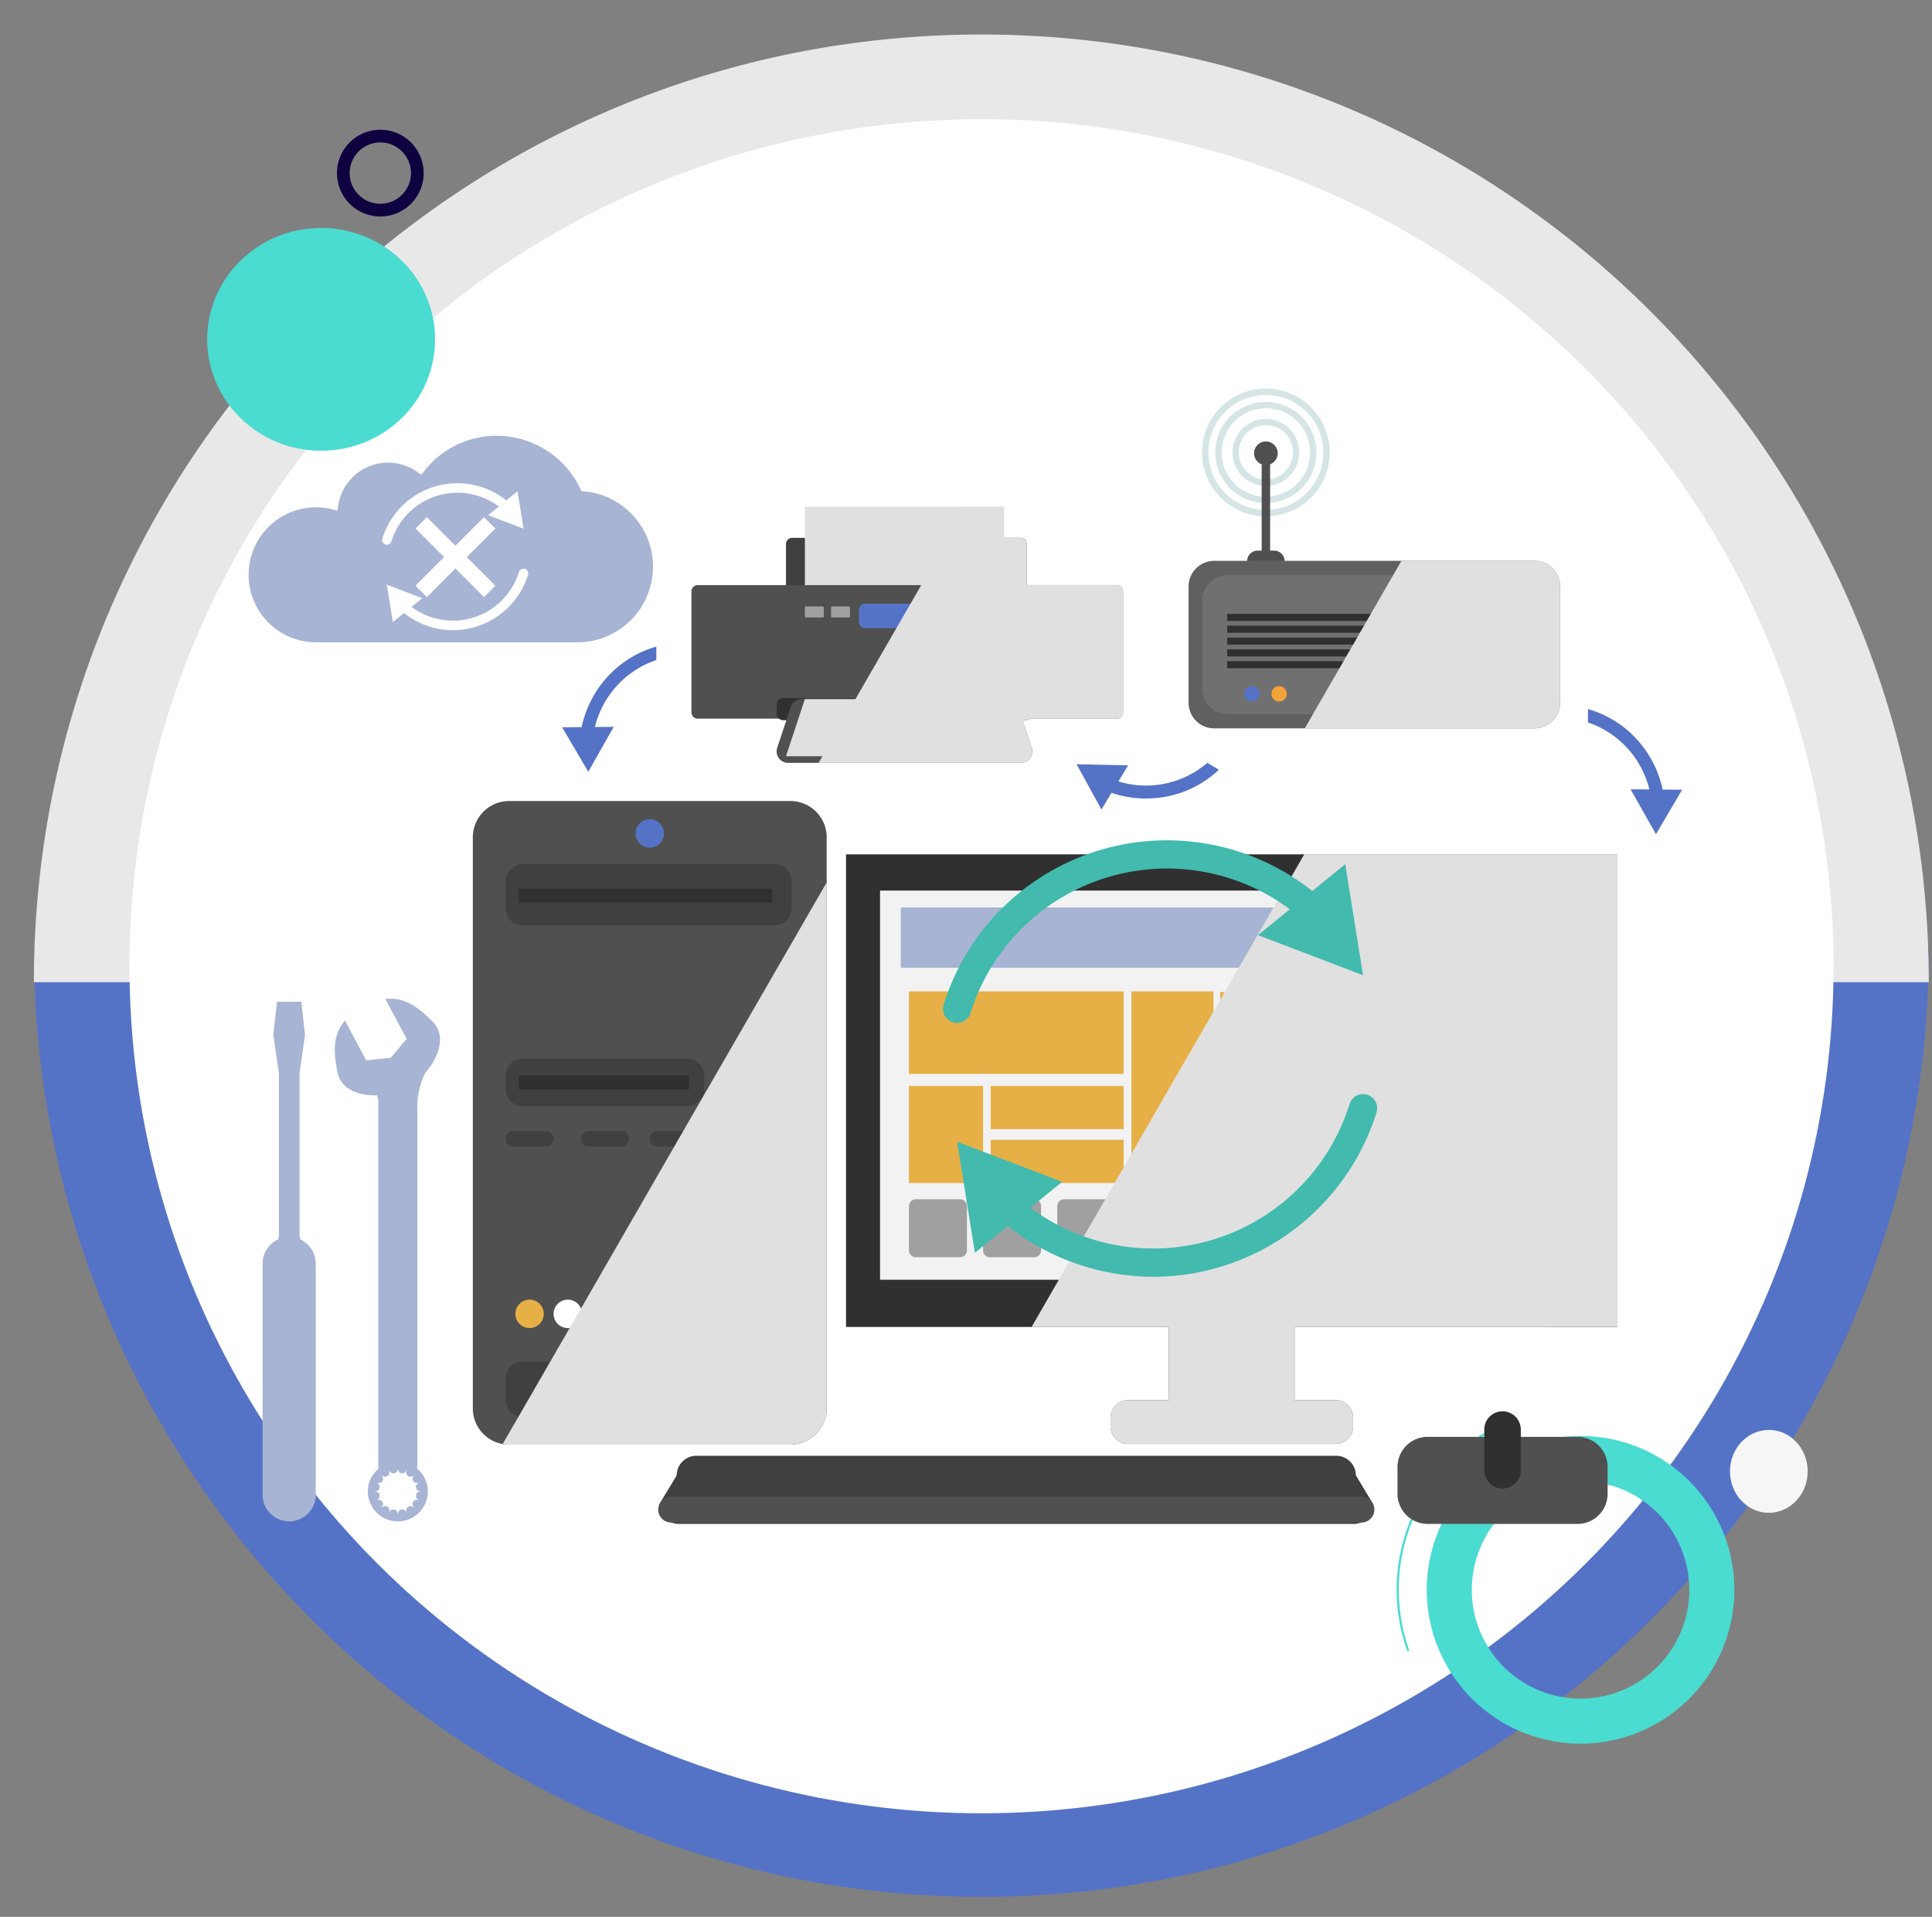<svg xmlns="http://www.w3.org/2000/svg" xmlns:xlink="http://www.w3.org/1999/xlink" width="373" height="370" viewBox="0 0 373 370">
  <rect x="0" y="0" width="373" height="370" fill="#808080" stroke="none"/>
  <defs>
    <clipPath id="clip-path">
      <rect id="Rectángulo_365770" data-name="Rectángulo 365770" width="373" height="370" transform="translate(0.013 0)" fill="#fff" stroke="#707070" stroke-width="1"/>
    </clipPath>
    <clipPath id="clip-path-2">
      <ellipse id="Elipse_8606" data-name="Elipse 8606" cx="164.5" cy="163.5" rx="164.5" ry="163.5" transform="translate(-0.403 -0.206)" fill="#fff" stroke="#707070" stroke-width="1"/>
    </clipPath>
    <clipPath id="clip-path-3">
      <rect id="Rectángulo_365767" data-name="Rectángulo 365767" width="276.762" height="219.145" fill="none"/>
    </clipPath>
    <clipPath id="clip-path-5">
      <rect id="Rectángulo_365756" data-name="Rectángulo 365756" width="62.566" height="108.526" fill="none"/>
    </clipPath>
    <clipPath id="clip-path-6">
      <rect id="Rectángulo_365757" data-name="Rectángulo 365757" width="113.112" height="113.811" fill="none"/>
    </clipPath>
    <clipPath id="clip-path-7">
      <rect id="Rectángulo_365763" data-name="Rectángulo 365763" width="49.298" height="32.337" fill="none"/>
    </clipPath>
    <clipPath id="clip-path-8">
      <rect id="Rectángulo_365765" data-name="Rectángulo 365765" width="58.779" height="49.422" fill="none"/>
    </clipPath>
  </defs>
  <g id="Grupo_1042361" data-name="Grupo 1042361" transform="translate(-261 -6910)">
    <g id="Enmascarar_grupo_1018736" data-name="Enmascarar grupo 1018736" transform="translate(260.986 6910)" clip-path="url(#clip-path)">
      <g id="Grupo_1032370" data-name="Grupo 1032370" transform="translate(6.556 6.663)">
        <g id="Grupo_1032366" data-name="Grupo 1032366" transform="translate(0 359.466) rotate(-90)">
          <path id="Sustracción_44" data-name="Sustracción 44" d="M0,365.843V0A184.271,184.271,0,0,1,36.865,3.716,182,182,0,0,1,71.2,14.375,182.936,182.936,0,0,1,102.273,31.24a184.236,184.236,0,0,1,27.072,22.336,184.235,184.235,0,0,1,22.336,27.072,182.936,182.936,0,0,1,16.865,31.072,182,182,0,0,1,10.659,34.336,184.273,184.273,0,0,1,3.716,36.865,184.273,184.273,0,0,1-3.716,36.865,182,182,0,0,1-10.659,34.336,182.937,182.937,0,0,1-16.865,31.072,184.235,184.235,0,0,1-22.336,27.072A184.236,184.236,0,0,1,102.273,334.6,182.94,182.94,0,0,1,71.2,351.468a182,182,0,0,1-34.336,10.659A184.276,184.276,0,0,1,0,365.843Z" transform="translate(182.922 365.843) rotate(180)" fill="#5573c6"/>
          <path id="Sustracción_45" data-name="Sustracción 45" d="M0,365.842V0A184.271,184.271,0,0,1,36.865,3.716,182,182,0,0,1,71.2,14.375,182.938,182.938,0,0,1,102.273,31.24a184.235,184.235,0,0,1,27.072,22.336,184.236,184.236,0,0,1,22.336,27.072,182.936,182.936,0,0,1,16.865,31.072,182,182,0,0,1,10.659,34.336,184.273,184.273,0,0,1,3.716,36.865,184.272,184.272,0,0,1-3.716,36.865,181.994,181.994,0,0,1-10.659,34.336,182.93,182.93,0,0,1-16.865,31.072,184.232,184.232,0,0,1-22.336,27.072A184.232,184.232,0,0,1,102.273,334.6,182.941,182.941,0,0,1,71.2,351.467a182,182,0,0,1-34.336,10.658A184.273,184.273,0,0,1,0,365.842Z" transform="translate(176.544 0)" fill="#e8e8e8"/>
        </g>
        <g id="Enmascarar_grupo_1018735" data-name="Enmascarar grupo 1018735" transform="translate(18.86 16.543)" clip-path="url(#clip-path-2)">
          <ellipse id="Elipse_8605" data-name="Elipse 8605" cx="164.5" cy="163.5" rx="164.5" ry="163.5" transform="translate(-0.402 -0.205)" fill="#fff"/>
        </g>
        <g id="Grupo_1032369" data-name="Grupo 1032369" transform="matrix(0.966, -0.259, 0.259, 0.966, 255.356, 275.933)" style="isolation: isolate">
          <g id="Grupo_1032367" data-name="Grupo 1032367" transform="translate(0 6.886)">
            <path id="Trazado_781754" data-name="Trazado 781754" d="M.109,30.559C.037,29.633,0,28.688,0,27.75A35.335,35.335,0,0,1,13.365,0l.257.322A34.924,34.924,0,0,0,.412,27.75c0,.926.036,1.861.108,2.777Z" transform="translate(0 0)" fill="#4adbd1"/>
          </g>
          <g id="Grupo_1032368" data-name="Grupo 1032368" transform="translate(17.339 0)">
            <path id="Trazado_781755" data-name="Trazado 781755" d="M.211,4.488,0,4.134A35.243,35.243,0,0,1,10.387,0l.09.4A34.816,34.816,0,0,0,.211,4.488Z" transform="translate(0)" fill="#4adbd1"/>
          </g>
          <path id="Trazado_781756" data-name="Trazado 781756" d="M29.691,0a29.69,29.69,0,1,0,29.69,29.691A29.691,29.691,0,0,0,29.691,0Zm0,50.685A20.994,20.994,0,1,1,50.685,29.691,20.994,20.994,0,0,1,29.691,50.685Z" transform="translate(5.797 4.946)" fill="#4adbd1" style="mix-blend-mode: multiply;isolation: isolate"/>
        </g>
        <path id="Trazado_781757" data-name="Trazado 781757" d="M8.369,0a8.369,8.369,0,1,0,8.369,8.369A8.369,8.369,0,0,0,8.369,0Zm0,14.287a5.918,5.918,0,1,1,5.918-5.918A5.918,5.918,0,0,1,8.369,14.287Z" transform="matrix(0.966, -0.259, 0.259, 0.966, 56.631, 20.834)" fill="#0f0140" style="mix-blend-mode: multiply;isolation: isolate"/>
        <ellipse id="Elipse_8607" data-name="Elipse 8607" cx="7.5" cy="8" rx="7.5" ry="8" transform="translate(327.457 269.337)" fill="#f6f6f6"/>
        <ellipse id="Elipse_8608" data-name="Elipse 8608" cx="22" cy="21.5" rx="22" ry="21.5" transform="translate(33.457 37.337)" fill="#4adbd1"/>
      </g>
    </g>
    <g id="Grupo_1032365" data-name="Grupo 1032365" transform="translate(309 6985)">
      <g id="Grupo_1032364" data-name="Grupo 1032364" clip-path="url(#clip-path-3)">
        <g id="Grupo_1032363" data-name="Grupo 1032363" transform="translate(0 0)">
          <g id="Grupo_1032362" data-name="Grupo 1032362" clip-path="url(#clip-path-3)">
            <path id="Trazado_781684" data-name="Trazado 781684" d="M13.032,44.92H63.375a14.6,14.6,0,0,0,1.368-29.144l-.485-.045-.209-.444A17.913,17.913,0,0,0,47.914,5.05a17.734,17.734,0,0,0-14.075,6.889l-.511.653-.671-.489a9.664,9.664,0,0,0-5.736-1.876,9.8,9.8,0,0,0-9.64,8.332l-.141.938-.917-.233a13.2,13.2,0,0,0-3.192-.41,13.033,13.033,0,0,0,0,26.066M53.945,31.892A15.214,15.214,0,0,1,39.459,42.575a15.3,15.3,0,0,1-4.54-.695,15.07,15.07,0,0,1-4.913-2.618l-2.16,1.756L26.69,33.8l6.827,2.6-2.06,1.676A13.356,13.356,0,0,0,52.2,31.349a.915.915,0,1,1,1.748.543M32.219,22.95l2.189-2.189,5.523,5.523,5.525-5.523,2.189,2.189-5.525,5.523L47.643,34l-2.189,2.189L39.93,30.663l-5.523,5.523L32.219,34l5.523-5.525Zm-6.4,1.943a15.154,15.154,0,0,1,23.941-7.37l2.158-1.756,1.158,7.215-6.829-2.6L48.305,18.7a13.35,13.35,0,0,0-20.74,6.735.916.916,0,0,1-.875.644.892.892,0,0,1-.272-.042.916.916,0,0,1-.6-1.148" transform="translate(0 4.061)" fill="#a7b4d3"/>
            <path id="Trazado_781685" data-name="Trazado 781685" d="M20.905,51.221a2.555,2.555,0,1,1-2.553,2.555,2.555,2.555,0,0,1,2.553-2.555" transform="translate(14.76 41.195)" fill="#fff"/>
            <path id="Trazado_781686" data-name="Trazado 781686" d="M14.222,59.754c0,.054.007.108.007.162h3.892c0-.054-.016-.106-.016-.162a9.122,9.122,0,0,1,8.677-9.088v-3.9A13.021,13.021,0,0,0,14.222,59.754" transform="translate(11.438 37.609)" fill="#fff"/>
            <path id="Trazado_781687" data-name="Trazado 781687" d="M9.571,63.5c0,.054.007.108.007.162h3.883c0-.054-.007-.108-.007-.162a17.535,17.535,0,0,1,17.068-17.5V42.11A21.423,21.423,0,0,0,9.571,63.5" transform="translate(7.698 33.867)" fill="#fff"/>
            <path id="Trazado_781688" data-name="Trazado 781688" d="M4.888,67.261c0,.054.007.108.007.162H8.778c0-.054-.007-.108-.007-.162A25.992,25.992,0,0,1,34.288,41.311V37.428a29.879,29.879,0,0,0-29.4,29.833" transform="translate(3.931 30.102)" fill="#fff"/>
            <rect id="Rectángulo_365741" data-name="Rectángulo 365741" width="24.276" height="30.183" transform="translate(177.667 169.31)" fill="#404040"/>
            <rect id="Rectángulo_365742" data-name="Rectángulo 365742" width="148.941" height="91.22" transform="translate(115.335 89.906)" fill="#303030"/>
            <rect id="Rectángulo_365743" data-name="Rectángulo 365743" width="135.824" height="75.115" transform="translate(121.903 96.899)" fill="#f2f2f2"/>
            <rect id="Rectángulo_365744" data-name="Rectángulo 365744" width="127.808" height="11.632" transform="translate(125.91 100.162)" fill="#a7b4d3"/>
            <path id="Trazado_781689" data-name="Trazado 781689" d="M80.515,97.922H71.992a1.339,1.339,0,0,1-1.335-1.337V88.064a1.339,1.339,0,0,1,1.335-1.337h8.523a1.34,1.34,0,0,1,1.337,1.337v8.522a1.34,1.34,0,0,1-1.337,1.337" transform="translate(56.826 69.751)" fill="#a0a0a0"/>
            <path id="Trazado_781690" data-name="Trazado 781690" d="M88.453,97.922H79.93a1.341,1.341,0,0,1-1.337-1.337V88.064a1.341,1.341,0,0,1,1.337-1.337h8.523a1.341,1.341,0,0,1,1.337,1.337v8.522a1.341,1.341,0,0,1-1.337,1.337" transform="translate(63.209 69.751)" fill="#a0a0a0"/>
            <path id="Trazado_781691" data-name="Trazado 781691" d="M96.389,97.922H87.868a1.34,1.34,0,0,1-1.337-1.337V88.064a1.34,1.34,0,0,1,1.337-1.337h8.521a1.34,1.34,0,0,1,1.337,1.337v8.522a1.34,1.34,0,0,1-1.337,1.337" transform="translate(69.593 69.751)" fill="#a0a0a0"/>
            <path id="Trazado_781692" data-name="Trazado 781692" d="M104.326,97.922H95.8a1.339,1.339,0,0,1-1.335-1.337V88.064A1.339,1.339,0,0,1,95.8,86.727h8.523a1.34,1.34,0,0,1,1.337,1.337v8.522a1.34,1.34,0,0,1-1.337,1.337" transform="translate(75.977 69.751)" fill="#a0a0a0"/>
            <path id="Trazado_781693" data-name="Trazado 781693" d="M112.263,97.922H103.74a1.339,1.339,0,0,1-1.335-1.337V88.064a1.339,1.339,0,0,1,1.335-1.337h8.523a1.341,1.341,0,0,1,1.337,1.337v8.522a1.341,1.341,0,0,1-1.337,1.337" transform="translate(82.36 69.751)" fill="#a0a0a0"/>
            <path id="Trazado_781694" data-name="Trazado 781694" d="M120.2,97.922h-8.522a1.34,1.34,0,0,1-1.337-1.337V88.064a1.34,1.34,0,0,1,1.337-1.337H120.2a1.34,1.34,0,0,1,1.337,1.337v8.522a1.34,1.34,0,0,1-1.337,1.337" transform="translate(88.743 69.751)" fill="#a0a0a0"/>
            <path id="Trazado_781695" data-name="Trazado 781695" d="M128.136,97.922h-8.523a1.339,1.339,0,0,1-1.335-1.337V88.064a1.339,1.339,0,0,1,1.335-1.337h8.523a1.34,1.34,0,0,1,1.337,1.337v8.522a1.34,1.34,0,0,1-1.337,1.337" transform="translate(95.126 69.751)" fill="#a0a0a0"/>
            <rect id="Rectángulo_365745" data-name="Rectángulo 365745" width="41.453" height="15.923" transform="translate(127.482 116.355)" fill="#e6b046"/>
            <rect id="Rectángulo_365746" data-name="Rectángulo 365746" width="29.229" height="36.982" transform="translate(222.804 116.355)" fill="#e6b046"/>
            <rect id="Rectángulo_365747" data-name="Rectángulo 365747" width="14.32" height="18.726" transform="translate(127.482 134.61)" fill="#e6b046"/>
            <rect id="Rectángulo_365748" data-name="Rectángulo 365748" width="25.669" height="8.332" transform="translate(143.265 134.61)" fill="#e6b046"/>
            <rect id="Rectángulo_365749" data-name="Rectángulo 365749" width="25.669" height="8.33" transform="translate(143.265 145.006)" fill="#e6b046"/>
            <rect id="Rectángulo_365750" data-name="Rectángulo 365750" width="34.238" height="18.726" transform="translate(187.571 134.61)" fill="#e6b046"/>
            <rect id="Rectángulo_365751" data-name="Rectángulo 365751" width="15.829" height="36.982" transform="translate(170.443 116.355)" fill="#e6b046"/>
            <rect id="Rectángulo_365752" data-name="Rectángulo 365752" width="16.536" height="16.538" transform="translate(187.569 116.47)" fill="#e6b046"/>
            <rect id="Rectángulo_365753" data-name="Rectángulo 365753" width="16.536" height="16.538" transform="translate(205.272 116.47)" fill="#e6b046"/>
            <path id="Trazado_781696" data-name="Trazado 781696" d="M139.067,111.607v1.71a3.382,3.382,0,0,1-3.4,3.367H95.594a3.377,3.377,0,0,1-3.369-3.367v-1.71a3.4,3.4,0,0,1,3.369-3.394h40.078a3.405,3.405,0,0,1,3.4,3.394" transform="translate(74.173 87.031)" fill="#505050"/>
            <path id="Trazado_781697" data-name="Trazado 781697" d="M178.033,127.322H47.712a3.787,3.787,0,0,1-3.775-3.776l3.374-5.6a3.786,3.786,0,0,1,3.776-3.775h123.57a3.786,3.786,0,0,1,3.776,3.775l3.374,5.6a3.786,3.786,0,0,1-3.774,3.776" transform="translate(35.337 91.823)" fill="#404040"/>
            <path id="Trazado_781698" data-name="Trazado 781698" d="M179.665,123.533H46.295a2.493,2.493,0,0,1,0-4.985H179.665a2.493,2.493,0,0,1,0,4.985" transform="translate(35.229 95.343)" fill="#505050"/>
            <path id="Trazado_781699" data-name="Trazado 781699" d="M157.7,128.952H128.729a5.811,5.811,0,0,1-5.793-5.793v-5.22a5.811,5.811,0,0,1,5.793-5.793H157.7a5.812,5.812,0,0,1,5.8,5.793v5.22a5.812,5.812,0,0,1-5.8,5.793" transform="translate(98.872 90.193)" fill="#505050"/>
            <path id="Trazado_781700" data-name="Trazado 781700" d="M135.747,124.314h0a3.538,3.538,0,0,1-3.527-3.527v-7.849a3.527,3.527,0,0,1,7.055,0v7.849a3.538,3.538,0,0,1-3.527,3.527" transform="translate(106.339 87.995)" fill="#303030"/>
            <path id="Trazado_781701" data-name="Trazado 781701" d="M92.309,51.124V161.361a7.015,7.015,0,0,1-7,7H30.961a4.783,4.783,0,0,1-1.218-.13,6.985,6.985,0,0,1-5.752-6.865V51.124a7.011,7.011,0,0,1,6.97-7H85.314a7.015,7.015,0,0,1,7,7" transform="translate(19.295 35.491)" fill="#505050"/>
            <path id="Trazado_781702" data-name="Trazado 781702" d="M79.375,62.735H30.866a3.385,3.385,0,0,1-3.374-3.376V54.235a3.385,3.385,0,0,1,3.374-3.374H79.375a3.385,3.385,0,0,1,3.374,3.374v5.124a3.385,3.385,0,0,1-3.374,3.376" transform="translate(22.111 40.905)" fill="#404040"/>
            <path id="Trazado_781703" data-name="Trazado 781703" d="M62.5,80.886H30.866a3.384,3.384,0,0,1-3.374-3.374V75.049a3.384,3.384,0,0,1,3.374-3.376H62.5a3.384,3.384,0,0,1,3.374,3.376v2.463A3.384,3.384,0,0,1,62.5,80.886" transform="translate(22.111 57.643)" fill="#404040"/>
            <path id="Trazado_781704" data-name="Trazado 781704" d="M79.375,114.777H30.866a3.385,3.385,0,0,1-3.374-3.374v-3.937a3.384,3.384,0,0,1,3.374-3.374H79.375a3.384,3.384,0,0,1,3.374,3.374V111.4a3.385,3.385,0,0,1-3.374,3.374" transform="translate(22.111 83.717)" fill="#404040"/>
            <path id="Trazado_781705" data-name="Trazado 781705" d="M35.279,82.413h-6.3a1.491,1.491,0,0,1,0-2.982h6.3a1.491,1.491,0,1,1,0,2.982" transform="translate(22.111 63.883)" fill="#404040"/>
            <path id="Trazado_781706" data-name="Trazado 781706" d="M43.346,82.413h-6.3a1.491,1.491,0,1,1,0-2.982h6.3a1.491,1.491,0,1,1,0,2.982" transform="translate(28.597 63.883)" fill="#404040"/>
            <path id="Trazado_781707" data-name="Trazado 781707" d="M50.71,82.413h-6.3a1.491,1.491,0,1,1,0-2.982h6.3a1.491,1.491,0,1,1,0,2.982" transform="translate(34.52 63.883)" fill="#404040"/>
            <rect id="Rectángulo_365754" data-name="Rectángulo 365754" width="48.931" height="2.703" transform="translate(52.132 96.526)" fill="#303030"/>
            <rect id="Rectángulo_365755" data-name="Rectángulo 365755" width="32.901" height="2.705" transform="translate(52.132 132.571)" fill="#303030"/>
            <path id="Trazado_781708" data-name="Trazado 781708" d="M46.886,48.813a2.742,2.742,0,1,1-2.742-2.742,2.744,2.744,0,0,1,2.742,2.742" transform="translate(33.297 37.053)" fill="#5573c6"/>
            <path id="Trazado_781709" data-name="Trazado 781709" d="M34.027,100.21a2.742,2.742,0,1,1-2.742-2.742,2.744,2.744,0,0,1,2.742,2.742" transform="translate(22.957 78.389)" fill="#e6b046"/>
            <path id="Trazado_781710" data-name="Trazado 781710" d="M38.119,100.21a2.742,2.742,0,1,1-2.742-2.742,2.744,2.744,0,0,1,2.742,2.742" transform="translate(26.246 78.389)" fill="#fff"/>
            <g id="Grupo_1032352" data-name="Grupo 1032352" transform="translate(49.038 95.32)" style="mix-blend-mode: multiply;isolation: isolate">
              <g id="Grupo_1032351" data-name="Grupo 1032351">
                <g id="Grupo_1032350" data-name="Grupo 1032350" clip-path="url(#clip-path-5)">
                  <path id="Trazado_781711" data-name="Trazado 781711" d="M89.745,52.831V154.362a7.015,7.015,0,0,1-7,7H28.4a4.7,4.7,0,0,1-1.218-.13l3.109-5.362,6.089-10.544,3.756-6.5,2.176-3.756,18-31.244,1.736-3.006Z" transform="translate(-27.179 -52.83)" fill="#e0e0e0"/>
                </g>
              </g>
            </g>
            <g id="Grupo_1032355" data-name="Grupo 1032355" transform="translate(151.165 89.905)" style="mix-blend-mode: multiply;isolation: isolate">
              <g id="Grupo_1032354" data-name="Grupo 1032354">
                <g id="Grupo_1032353" data-name="Grupo 1032353" clip-path="url(#clip-path-6)">
                  <path id="Trazado_781712" data-name="Trazado 781712" d="M134.561,141.05v14.12h7.9a3.405,3.405,0,0,1,3.394,3.394v1.709a3.383,3.383,0,0,1-3.394,3.369H102.384a3.378,3.378,0,0,1-3.369-3.369v-1.709a3.4,3.4,0,0,1,3.369-3.394h7.9V141.05h-26.5l5.259-9.119,2.486-4.327L98,116.413l1.815-3.161,1.734-3.006,1.5-2.616,15.829-27.41,1.3-2.254.906-1.581,2.694-4.664,6.712-11.632,1.889-3.264,4.043-7h60.468v91.22Z" transform="translate(-83.782 -49.829)" fill="#e0e0e0"/>
                </g>
              </g>
            </g>
            <path id="Trazado_781713" data-name="Trazado 781713" d="M77.025,83.576a2.719,2.719,0,0,1-2.6-3.529,45.152,45.152,0,0,1,73.32-20.119,2.721,2.721,0,1,1-3.646,4.04A39.716,39.716,0,0,0,79.623,81.662a2.721,2.721,0,0,1-2.6,1.914" transform="translate(59.757 38.866)" fill="#42baae"/>
            <path id="Trazado_781714" data-name="Trazado 781714" d="M108.008,64.579l20.283,7.737-3.439-21.435Z" transform="translate(86.866 40.921)" fill="#42baae"/>
            <path id="Trazado_781715" data-name="Trazado 781715" d="M110.733,110.744a45.274,45.274,0,0,1-13.485-2.068,44.763,44.763,0,0,1-16.794-9.552,2.721,2.721,0,1,1,3.646-4.04A39.705,39.705,0,0,0,148.574,77.39a2.721,2.721,0,1,1,5.2,1.617,45.22,45.22,0,0,1-43.037,31.737" transform="translate(63.984 60.701)" fill="#42baae"/>
            <path id="Trazado_781716" data-name="Trazado 781716" d="M96.095,88.312,75.811,80.575,79.25,102.01Z" transform="translate(60.972 64.803)" fill="#42baae"/>
            <path id="Trazado_781717" data-name="Trazado 781717" d="M111.749,3.247a6.478,6.478,0,0,0-.825,12.9,5.818,5.818,0,0,0,.825.058,5.532,5.532,0,0,0,.8-.058,6.477,6.477,0,0,0-.8-12.9m.8,11.621a3.782,3.782,0,0,1-.8.076,3.864,3.864,0,0,1-.825-.076,5.238,5.238,0,1,1,1.627,0" transform="translate(84.655 2.611)" fill="#d5e5e6"/>
            <path id="Trazado_781718" data-name="Trazado 781718" d="M113.218,1.421a9.771,9.771,0,0,0-.825,19.508c.269.02.536.04.825.04.267,0,.536-.02.8-.04a9.771,9.771,0,0,0-.8-19.508m.8,18.264c-.267.02-.536.038-.8.038s-.556-.018-.825-.038a8.531,8.531,0,1,1,1.627,0" transform="translate(83.187 1.143)" fill="#d5e5e6"/>
            <path id="Trazado_781719" data-name="Trazado 781719" d="M114.361,0a12.333,12.333,0,0,0-.825,24.639,5.737,5.737,0,0,0,.825.04,5.441,5.441,0,0,0,.8-.04A12.333,12.333,0,0,0,114.361,0m.8,23.4c-.267.02-.536.038-.8.038-.289,0-.556-.018-.825-.038a11.094,11.094,0,1,1,1.627,0" transform="translate(82.043 -0.001)" fill="#d5e5e6"/>
            <path id="Trazado_781720" data-name="Trazado 781720" d="M112.056,21.409h-3.177a2.036,2.036,0,0,1,0-4.072h3.177a2.036,2.036,0,0,1,0,4.072" transform="translate(85.929 13.943)" fill="#505050"/>
            <path id="Trazado_781721" data-name="Trazado 781721" d="M172.316,23.371V45.829a4.95,4.95,0,0,1-4.94,4.938H105.5a4.946,4.946,0,0,1-4.92-4.938V23.371a4.948,4.948,0,0,1,4.92-4.94h61.877a4.952,4.952,0,0,1,4.94,4.94" transform="translate(80.891 14.823)" fill="#606060"/>
            <path id="Trazado_781722" data-name="Trazado 781722" d="M163.581,46.807H106.967a4.95,4.95,0,0,1-4.936-4.935V24.882a4.95,4.95,0,0,1,4.936-4.935h56.614a4.95,4.95,0,0,1,4.935,4.935V41.872a4.95,4.95,0,0,1-4.935,4.935" transform="translate(82.059 16.042)" fill="#707070"/>
            <rect id="Rectángulo_365758" data-name="Rectángulo 365758" width="56.811" height="1.359" transform="translate(188.927 43.495)" fill="#303030"/>
            <rect id="Rectángulo_365759" data-name="Rectángulo 365759" width="56.811" height="1.357" transform="translate(188.927 45.779)" fill="#303030"/>
            <rect id="Rectángulo_365760" data-name="Rectángulo 365760" width="56.811" height="1.359" transform="translate(188.927 48.06)" fill="#303030"/>
            <rect id="Rectángulo_365761" data-name="Rectángulo 365761" width="56.811" height="1.357" transform="translate(188.927 50.344)" fill="#303030"/>
            <rect id="Rectángulo_365762" data-name="Rectángulo 365762" width="56.811" height="1.357" transform="translate(188.927 52.627)" fill="#303030"/>
            <path id="Trazado_781723" data-name="Trazado 781723" d="M109.495,33.315a1.48,1.48,0,1,1-1.479-1.479,1.48,1.48,0,0,1,1.479,1.479" transform="translate(85.681 25.604)" fill="#5573c6"/>
            <path id="Trazado_781724" data-name="Trazado 781724" d="M112.406,33.315a1.48,1.48,0,1,1-1.481-1.479,1.48,1.48,0,0,1,1.481,1.479" transform="translate(88.022 25.604)" fill="#f4a338"/>
            <path id="Trazado_781725" data-name="Trazado 781725" d="M118.229,33.315a1.48,1.48,0,1,1-1.481-1.479,1.48,1.48,0,0,1,1.481,1.479" transform="translate(92.705 25.604)" fill="#5573c6"/>
            <path id="Trazado_781726" data-name="Trazado 781726" d="M121.142,33.315a1.481,1.481,0,1,1-1.481-1.479,1.481,1.481,0,0,1,1.481,1.479" transform="translate(95.046 25.604)" fill="#5573c6"/>
            <path id="Trazado_781727" data-name="Trazado 781727" d="M124.052,33.315a1.48,1.48,0,1,1-1.479-1.479,1.48,1.48,0,0,1,1.479,1.479" transform="translate(97.388 25.604)" fill="#5573c6"/>
            <path id="Trazado_781728" data-name="Trazado 781728" d="M126.965,33.315a1.481,1.481,0,1,1-1.483-1.479,1.483,1.483,0,0,1,1.483,1.479" transform="translate(99.729 25.604)" fill="#5573c6"/>
            <path id="Trazado_781729" data-name="Trazado 781729" d="M129.875,33.315a1.48,1.48,0,1,1-1.479-1.479,1.48,1.48,0,0,1,1.479,1.479" transform="translate(102.071 25.604)" fill="#fffffd"/>
            <path id="Trazado_781730" data-name="Trazado 781730" d="M132.786,33.315a1.48,1.48,0,1,1-1.481-1.479,1.48,1.48,0,0,1,1.481,1.479" transform="translate(104.413 25.604)" fill="#fffffd"/>
            <path id="Trazado_781731" data-name="Trazado 781731" d="M135.7,33.315a1.48,1.48,0,1,1-1.479-1.479,1.48,1.48,0,0,1,1.479,1.479" transform="translate(106.754 25.604)" fill="#fffffd"/>
            <path id="Trazado_781732" data-name="Trazado 781732" d="M109.215,26.891h0a.817.817,0,0,1-.814-.816V7.346a.815.815,0,0,1,1.629,0v18.73a.817.817,0,0,1-.816.816" transform="translate(87.182 5.253)" fill="#505050"/>
            <path id="Trazado_781733" data-name="Trazado 781733" d="M109.869,10.222h0a2.282,2.282,0,1,1,2.282-2.282,2.289,2.289,0,0,1-2.282,2.282" transform="translate(86.528 4.55)" fill="#505050"/>
            <g id="Grupo_1032358" data-name="Grupo 1032358" transform="translate(203.91 33.254)" style="mix-blend-mode: multiply;isolation: isolate">
              <g id="Grupo_1032357" data-name="Grupo 1032357">
                <g id="Grupo_1032356" data-name="Grupo 1032356" clip-path="url(#clip-path-7)">
                  <path id="Trazado_781734" data-name="Trazado 781734" d="M162.315,23.371V45.829a4.95,4.95,0,0,1-4.94,4.938H113.015l1.57-2.737,2.6-4.5.191-.345,2.337-4.02.785-1.359.516-.92.787-1.359.556-.938.785-1.359.516-.92.785-1.359.536-.92.785-1.359,4.328-7.506,1.588-2.737h25.693a4.952,4.952,0,0,1,4.94,4.94" transform="translate(-113.017 -18.431)" fill="#e0e0e0"/>
                </g>
              </g>
            </g>
            <path id="Trazado_781735" data-name="Trazado 781735" d="M50.166,27.6a20.485,20.485,0,0,0-7.349,3.85,20.857,20.857,0,0,0-7.307,12.96,1.249,1.249,0,1,0,2.472.363A18.2,18.2,0,0,1,50.166,30.2Z" transform="translate(28.548 22.201)" fill="#5573c6"/>
            <path id="Trazado_781736" data-name="Trazado 781736" d="M43.506,36.19,38.6,44.855l-5.052-8.583Z" transform="translate(26.979 29.106)" fill="#5573c6"/>
            <path id="Trazado_781737" data-name="Trazado 781737" d="M143.313,34.283a20.52,20.52,0,0,1,7.347,3.85,20.794,20.794,0,0,1,4.162,4.675,20.542,20.542,0,0,1,3.143,8.285,1.248,1.248,0,1,1-2.47.363,18.206,18.206,0,0,0-12.182-14.58Z" transform="translate(115.26 27.572)" fill="#5573c6"/>
            <path id="Trazado_781738" data-name="Trazado 781738" d="M147.874,42.869l4.908,8.666,5.054-8.583Z" transform="translate(118.928 34.478)" fill="#5573c6"/>
            <path id="Trazado_781739" data-name="Trazado 781739" d="M113.95,41.367a20.52,20.52,0,0,1-7.067,4.348,20.805,20.805,0,0,1-6.143,1.189,20.572,20.572,0,0,1-8.731-1.534,1.249,1.249,0,0,1,.953-2.309,18.2,18.2,0,0,0,18.759-3.02Z" transform="translate(73.377 32.203)" fill="#5573c6"/>
            <path id="Trazado_781740" data-name="Trazado 781740" d="M98.551,40.4,88.6,40.191l4.794,8.729Z" transform="translate(71.253 32.324)" fill="#5573c6"/>
            <path id="Trazado_781741" data-name="Trazado 781741" d="M104,17.186v9.651a1.219,1.219,0,0,1-1.216,1.216H58.717A1.22,1.22,0,0,1,57.5,26.837V17.186a1.222,1.222,0,0,1,1.218-1.218h44.067A1.22,1.22,0,0,1,104,17.186" transform="translate(46.244 12.842)" fill="#404040"/>
            <path id="Trazado_781742" data-name="Trazado 781742" d="M130.721,22.243V45.585A1.22,1.22,0,0,1,129.5,46.8H48.6a1.22,1.22,0,0,1-1.218-1.216V22.243A1.22,1.22,0,0,1,48.6,21.027h80.9a1.22,1.22,0,0,1,1.216,1.216" transform="translate(38.107 16.911)" fill="#505050"/>
            <path id="Trazado_781743" data-name="Trazado 781743" d="M105.849,34.38v1.739a1.223,1.223,0,0,1-.462.962,1.2,1.2,0,0,1-.8.3H57.768a1.2,1.2,0,0,1-.8-.3,1.225,1.225,0,0,1-.464-.962V34.38a1.273,1.273,0,0,1,1.267-1.267h46.817a1.273,1.273,0,0,1,1.265,1.267" transform="translate(45.441 26.631)" fill="#303030"/>
            <rect id="Rectángulo_365764" data-name="Rectángulo 365764" width="38.445" height="15.116" transform="translate(107.395 22.822)" fill="#e0e0e0"/>
            <path id="Trazado_781744" data-name="Trazado 781744" d="M103.636,45.525H58.719a2.213,2.213,0,0,1-2.106-2.908L58.378,37.3l.1-.307.743-2.25a2.219,2.219,0,0,1,2.106-1.521h39.71a2.222,2.222,0,0,1,2.106,1.521l.742,2.25.1.307,1.765,5.317a2.214,2.214,0,0,1-2.106,2.908" transform="translate(45.439 26.719)" fill="#505050"/>
            <path id="Trazado_781745" data-name="Trazado 781745" d="M103.245,44.25H57.5l3.65-11.029H99.593Z" transform="translate(46.244 26.718)" fill="#e0e0e0"/>
            <path id="Trazado_781746" data-name="Trazado 781746" d="M85.948,27.729H66.511A1.22,1.22,0,0,1,65.3,26.511V24.231a1.22,1.22,0,0,1,1.216-1.218H85.948a1.222,1.222,0,0,1,1.218,1.218v2.281a1.222,1.222,0,0,1-1.218,1.218" transform="translate(52.514 18.508)" fill="#5573c6"/>
            <path id="Trazado_781747" data-name="Trazado 781747" d="M81.483,25.439H78.227a.2.2,0,0,1-.2-.2V23.506a.2.2,0,0,1,.2-.2h3.257a.2.2,0,0,1,.2.2v1.736a.2.2,0,0,1-.2.2" transform="translate(62.756 18.746)" fill="#a0a0a0"/>
            <path id="Trazado_781748" data-name="Trazado 781748" d="M84.283,25.439H81.027a.2.2,0,0,1-.2-.2V23.506a.2.2,0,0,1,.2-.2h3.257a.2.2,0,0,1,.2.2v1.736a.2.2,0,0,1-.2.2" transform="translate(65.008 18.746)" fill="#a0a0a0"/>
            <path id="Trazado_781749" data-name="Trazado 781749" d="M62.976,25.439H59.72a.2.2,0,0,1-.2-.2V23.506a.2.2,0,0,1,.2-.2h3.257a.2.2,0,0,1,.2.2v1.736a.2.2,0,0,1-.2.2" transform="translate(47.872 18.746)" fill="#a0a0a0"/>
            <path id="Trazado_781750" data-name="Trazado 781750" d="M65.776,25.439H62.52a.2.2,0,0,1-.2-.2V23.506a.2.2,0,0,1,.2-.2h3.257a.2.2,0,0,1,.2.2v1.736a.2.2,0,0,1-.2.2" transform="translate(50.124 18.746)" fill="#a0a0a0"/>
            <g id="Grupo_1032361" data-name="Grupo 1032361" transform="translate(110.048 22.822)" style="mix-blend-mode: multiply;isolation: isolate">
              <g id="Grupo_1032360" data-name="Grupo 1032360">
                <g id="Grupo_1032359" data-name="Grupo 1032359" clip-path="url(#clip-path-8)">
                  <path id="Trazado_781751" data-name="Trazado 781751" d="M119.773,28.981V52.323a1.22,1.22,0,0,1-1.216,1.216H101.774a1.2,1.2,0,0,1-.8.3h-.608l1.765,5.317a2.216,2.216,0,0,1-2.106,2.91H60.994l.742-1.277,4.016-6.95.17-.3,2.18-3.771.108-.195,7.8-13.508,2.726-4.711.364-.631,1.7-2.957,5.27-9.128,3.457-5.988h7.253v5.988h3.188a1.219,1.219,0,0,1,1.216,1.216v7.912h17.368a1.22,1.22,0,0,1,1.216,1.216" transform="translate(-60.993 -12.649)" fill="#e0e0e0"/>
                </g>
              </g>
            </g>
            <path id="Trazado_781752" data-name="Trazado 781752" d="M19.168,65.311c-.045,0-.114.022-.182.022l4.106,7.69-2.1,2.51-.96,1.14-4.745.5-.09-.159-4.016-7.529c-2.439,2.874-2.19,6.207-1.436,10.039.615,3.1,3.924,4.518,7.6,4.4a5.548,5.548,0,0,1,.274.8v71.3a5.836,5.836,0,0,0-1.779,2.692v.023a5.326,5.326,0,0,0-.251,1.62v.045a5.335,5.335,0,0,0,.251,1.62.021.021,0,0,0,.022.022,5.73,5.73,0,0,0,4.769,4.063,2.082,2.082,0,0,0,.366.022,2.144,2.144,0,0,0,.386.023,5.783,5.783,0,0,0,5.8-5.772,5.708,5.708,0,0,0-2.03-4.359V85.867a14.7,14.7,0,0,1,1.528-6.273,12.394,12.394,0,0,0,2.282-3.628,7.68,7.68,0,0,0,.57-2.761,4.774,4.774,0,0,0-1.391-3.468C25.42,67,22.841,64.968,19.168,65.311m6.046,93.426.182-.023.069-.022-.069.045-.137.092a.825.825,0,0,0,.3,1.5l.092.023.161.023-.161.022-.092.023a.824.824,0,0,0-.3,1.5l.161.092.045.045H25.4l-.182-.045a.812.812,0,0,0-.844,1.256l.137.227-.206-.137a.821.821,0,0,0-1.277.844l.045.251-.137-.229a.822.822,0,0,0-1.413.069c0,.023-.023.023-.023.047-.023.067-.045.135-.069.206l-.047.249-.043-.249a.864.864,0,0,0-.343-.525.558.558,0,0,0-.366-.137.764.764,0,0,0-.8.341l-.092.137-.045.092.023-.137.022-.114a.821.821,0,0,0-1.277-.844l-.206.137.137-.227a.808.808,0,0,0-.844-1.256l-.251.045.206-.137a.824.824,0,0,0-.3-1.5l-.253-.045.253-.047a.825.825,0,0,0,.3-1.5l-.206-.137.251.045a.824.824,0,0,0,.844-1.277l-.137-.206.206.137a.825.825,0,0,0,1.277-.844l-.022-.114-.023-.137.045.069.092.137a.783.783,0,0,0,.8.364.558.558,0,0,0,.366-.137.865.865,0,0,0,.343-.523l.022-.139H21.4l.023.139a1.6,1.6,0,0,0,.069.18c0,.023.023.047.023.069a.812.812,0,0,0,1.413.047l.137-.206-.045.251a.825.825,0,0,0,1.277.844l.206-.137-.137.206a.828.828,0,0,0,.844,1.277" transform="translate(7.418 52.496)" fill="#a7b4d3"/>
            <path id="Trazado_781753" data-name="Trazado 781753" d="M8.725,111.456V111H8.633V79.378l1.048-7.369L8.976,65.6h-4.7l-.707,6.412,1.072,7.369V111H4.527v.456a5.1,5.1,0,0,0-3.033,4.677v44.626a5.132,5.132,0,1,0,10.264,0V116.132a5.1,5.1,0,0,0-1.507-3.628,5.036,5.036,0,0,0-1.526-1.048" transform="translate(1.202 52.757)" fill="#a7b4d3"/>
          </g>
        </g>
      </g>
    </g>
  </g>
</svg>
